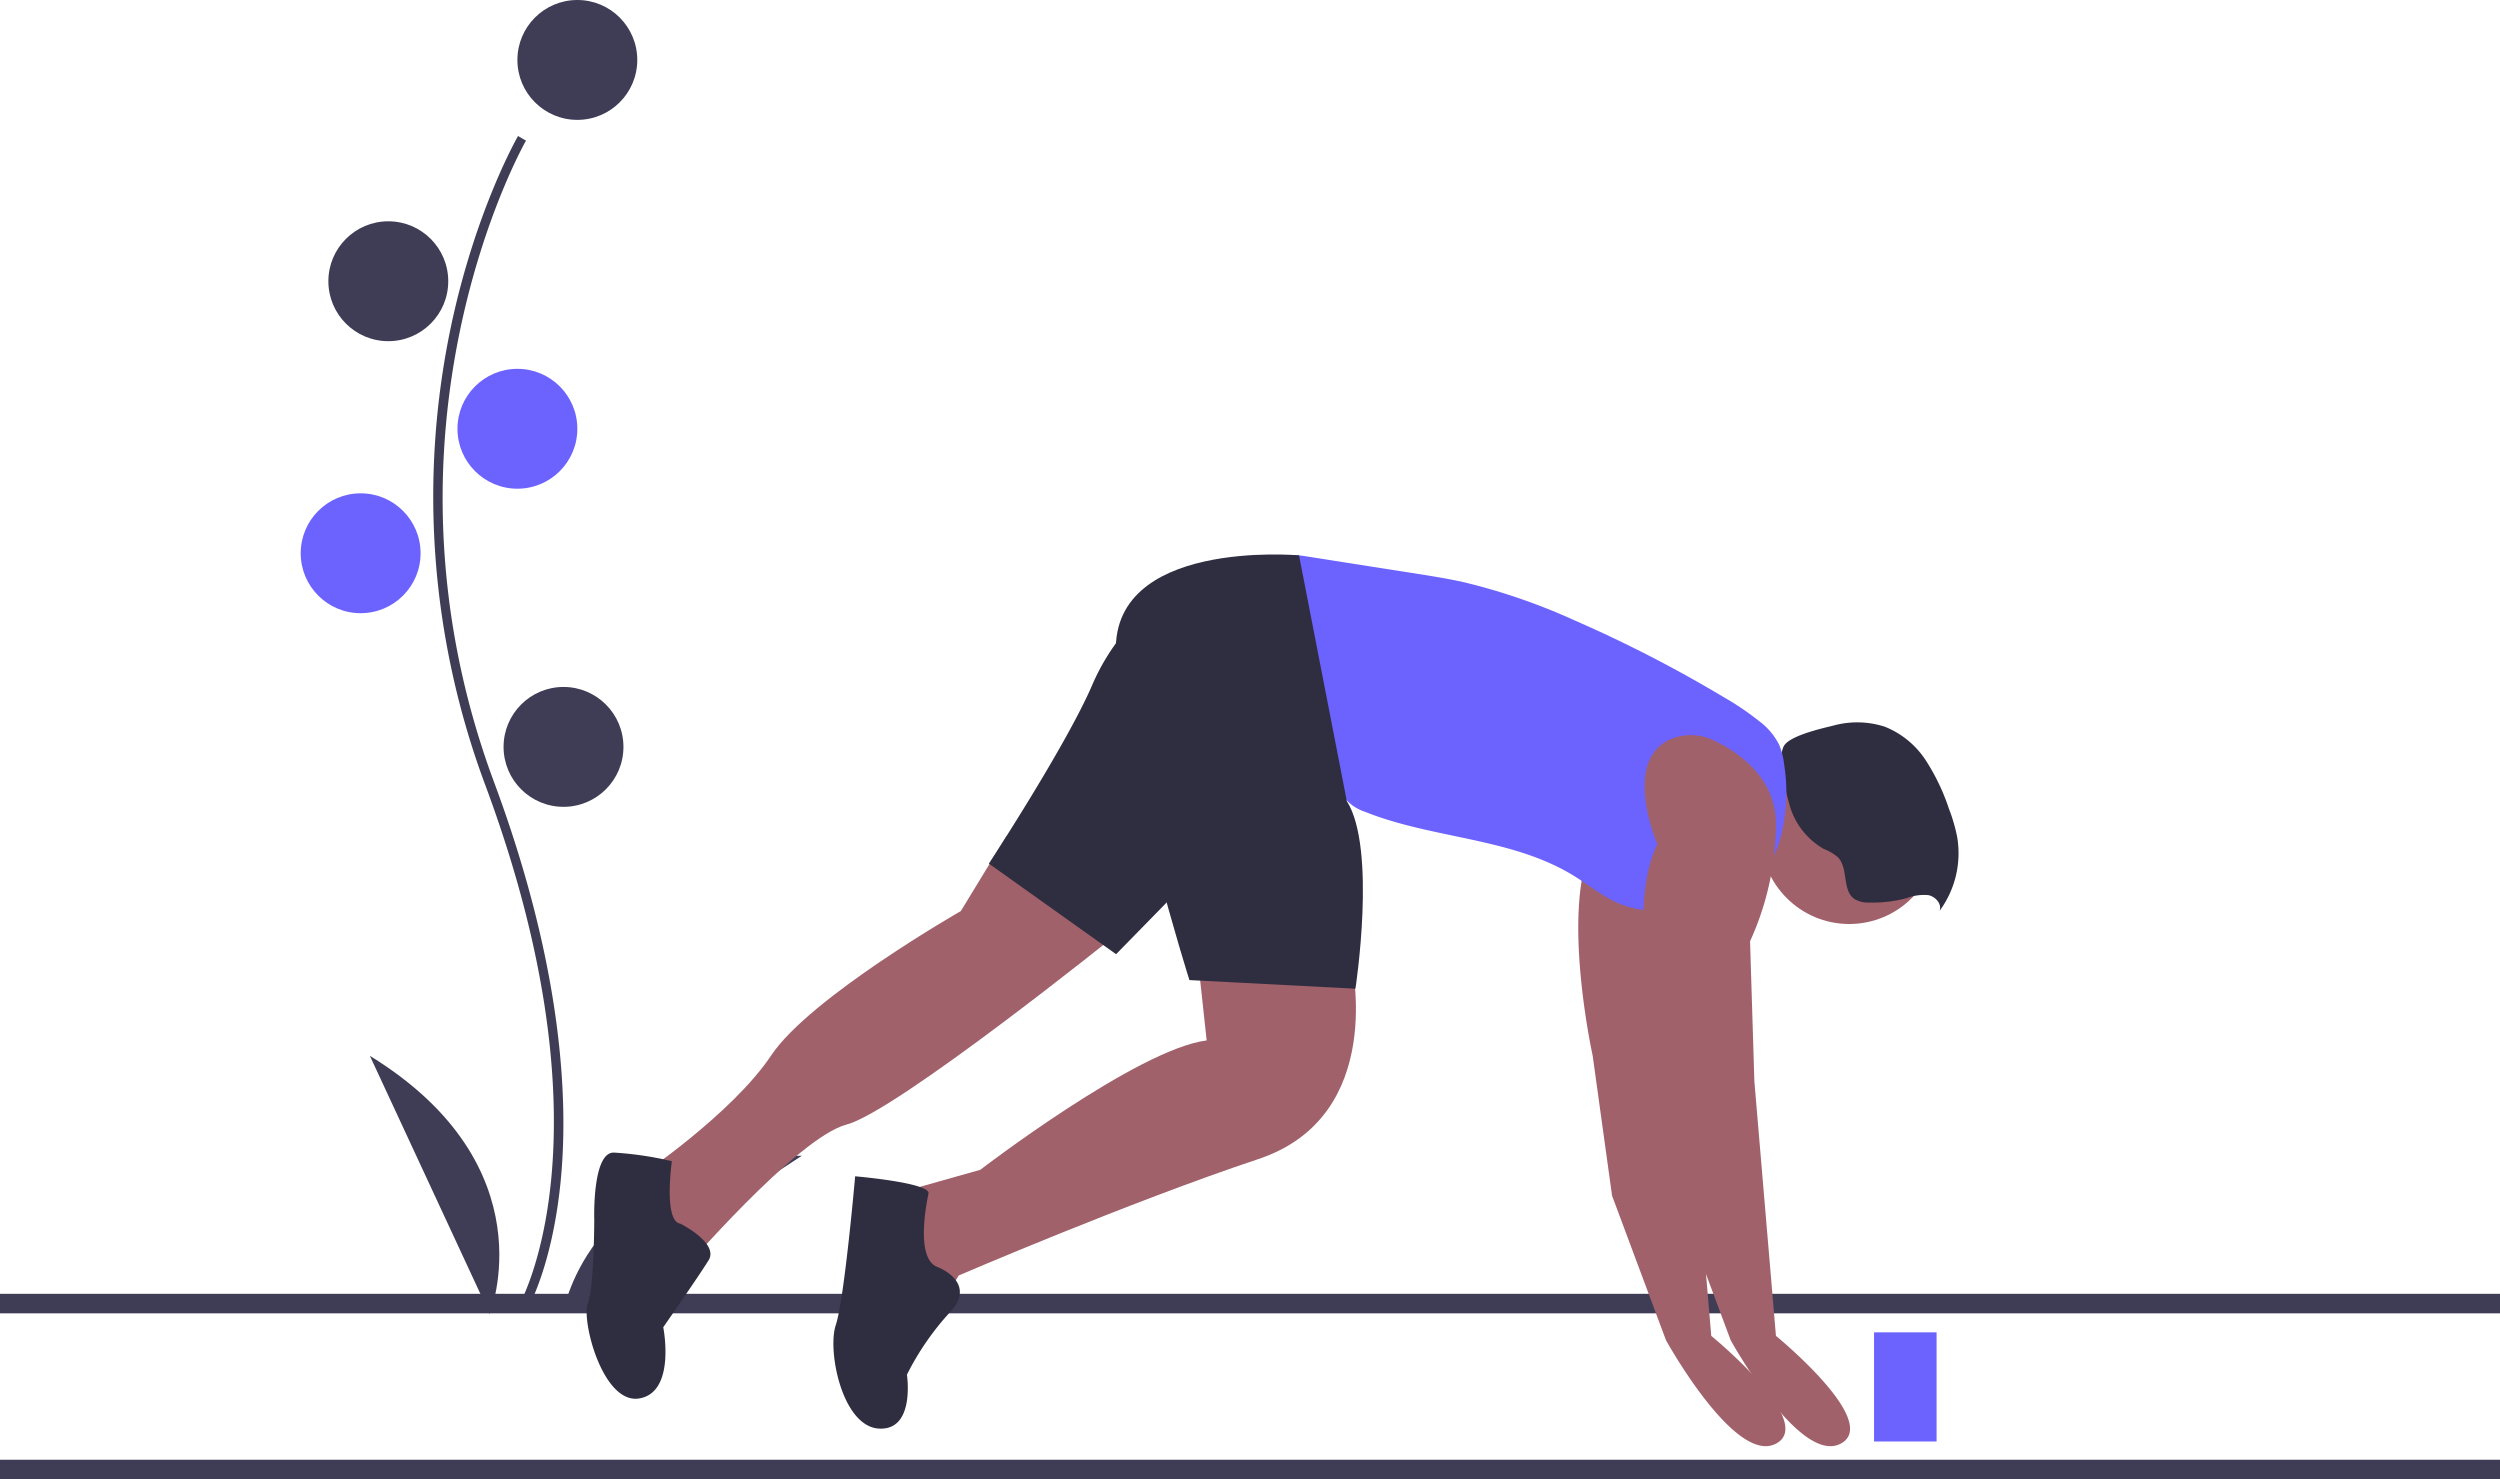 <svg xmlns="http://www.w3.org/2000/svg" width="409.628" height="242.378" viewBox="0 0 409.628 242.378">
  <g id="Group_33" data-name="Group 33" transform="translate(66.067)">
    <rect id="Rectangle_581" data-name="Rectangle 581" width="409.628" height="3.198" transform="translate(-66.067 211.993)" fill="#3f3d56"/>
    <rect id="Rectangle_582" data-name="Rectangle 582" width="409.628" height="3.198" transform="translate(-66.067 239.18)" fill="#3f3d56"/>
    <path id="Path_572" data-name="Path 572" d="M920.682,362.721c.173-.283,4.261-7.109,5.678-21.282,1.3-13,.464-34.921-10.9-65.494-21.534-57.919,4.963-104.652,5.233-105.117l-1.307-.758c-.069.118-6.906,12.033-10.945,31.006a135.267,135.267,0,0,0,5.6,75.4c21.5,57.82,5.515,85.192,5.351,85.462Z" transform="translate(-900.573 -147.785)" fill="#3f3d56"/>
    <circle id="Ellipse_420" data-name="Ellipse 420" cx="9.821" cy="9.821" r="9.821" transform="translate(18.709 0)" fill="#3f3d56"/>
    <circle id="Ellipse_421" data-name="Ellipse 421" cx="9.821" cy="9.821" r="9.821" transform="translate(-12.263 36.26)" fill="#3f3d56"/>
    <circle id="Ellipse_422" data-name="Ellipse 422" cx="9.821" cy="9.821" r="9.821" transform="translate(8.889 60.434)" fill="#6c63ff"/>
    <circle id="Ellipse_423" data-name="Ellipse 423" cx="9.821" cy="9.821" r="9.821" transform="translate(-16.796 80.831)" fill="#6c63ff"/>
    <circle id="Ellipse_424" data-name="Ellipse 424" cx="9.821" cy="9.821" r="9.821" transform="translate(16.443 112.559)" fill="#3f3d56"/>
    <path id="Path_573" data-name="Path 573" d="M954.848,638.923s9.82-24.174-19.641-42.3Z" transform="translate(-940.671 -423.626)" fill="#3f3d56"/>
    <path id="Path_574" data-name="Path 574" d="M794.914,668.46s4.469-25.707,39.062-25.486Z" transform="translate(-768.659 -453.602)" fill="#3f3d56"/>
    <circle id="Ellipse_425" data-name="Ellipse 425" cx="14.486" cy="14.486" r="14.486" transform="translate(222.449 122.426)" fill="#a0616a"/>
    <path id="Path_575" data-name="Path 575" d="M266.981,442.531a14.7,14.7,0,0,1,8.433.173,14.352,14.352,0,0,1,6.713,5.492,34.452,34.452,0,0,1,3.8,7.923,27.717,27.717,0,0,1,1.358,4.643,15.9,15.9,0,0,1-2.886,12.128c.424-1.118-.644-2.338-1.815-2.58a7.754,7.754,0,0,0-3.52.478,21.752,21.752,0,0,1-6.247.734,4.351,4.351,0,0,1-2.324-.553c-2.1-1.406-.99-5.04-2.74-6.866a8.087,8.087,0,0,0-2.32-1.366,12.056,12.056,0,0,1-5.708-7.566c-.565-1.957-1.967-7.579-.772-9.4C260.037,444.129,265.147,442.982,266.981,442.531Z" transform="translate(-32.67 -323.637)" fill="#2f2e41"/>
    <path id="Path_576" data-name="Path 576" d="M343.789,448.4a8.62,8.62,0,0,1,6.6.368c3.779,1.772,10.461,6.065,10.207,14.192a46.941,46.941,0,0,1-4.24,18.726l.707,22.966,3.533,41.692s17.313,14.133,10.6,17.666-18.019-16.959-18.019-16.959l-8.833-23.673-3.18-22.966s-5.3-24.026,0-34.625C341.162,465.786,335.04,451.593,343.789,448.4Z" transform="translate(-146.272 -327.461)" fill="#a0616a"/>
    <path id="Path_577" data-name="Path 577" d="M613.925,552.5s6.006,25.439-15.193,32.505-49.112,19.079-49.112,19.079l-3.533,6.006-8.126-10.953,1.413-8.48,13.779-3.887s25.792-19.786,37.1-21.2L588.839,552.5Z" transform="translate(-458.607 -395.095)" fill="#a0616a"/>
    <path id="Path_578" data-name="Path 578" d="M709.318,494.717l-7.488,12.29s-24.733,14.133-31.092,23.673-21.553,19.786-21.553,19.786l6.713,15.9s19.079-22.259,27.206-24.379,44.165-31.092,44.165-31.092Z" transform="translate(-610.463 -357.728)" fill="#a0616a"/>
    <path id="Path_579" data-name="Path 579" d="M360.342,367.374c2.758.433,5.518.867,8.243,1.475a100.908,100.908,0,0,1,18.361,6.351A214.959,214.959,0,0,1,411.13,387.66a46.724,46.724,0,0,1,6,4.071,10.927,10.927,0,0,1,3.116,3.74,11.805,11.805,0,0,1,.823,3.258,29.115,29.115,0,0,1-.542,11.8,18.257,18.257,0,0,1-6.4,9.778,10.555,10.555,0,0,1-2.77,1.536,16.139,16.139,0,0,1-4.125.692c-4.458.354-9.115.679-13.24-1.047-2.622-1.1-4.841-2.952-7.253-4.454-10.215-6.363-23.194-6.092-34.364-10.572a7.314,7.314,0,0,1-2.951-1.833,7.978,7.978,0,0,1-1.279-2.54L343.9,390.367c-.895-2.477-1.79-4.955-2.541-7.479-.786-2.64-1.412-5.324-2.037-8.007a23,23,0,0,1-.886-7.112c.305-3.52,1.119-3.663,4.352-3.153Q351.564,366,360.342,367.374Z" transform="translate(-194.802 -273.454)" fill="#6c63ff"/>
    <path id="Path_580" data-name="Path 580" d="M313.789,448.4a8.619,8.619,0,0,1,6.6.368c3.779,1.772,10.461,6.065,10.207,14.192a46.941,46.941,0,0,1-4.24,18.726l.707,22.966,3.533,41.692s17.313,14.133,10.6,17.666-18.019-16.959-18.019-16.959l-8.833-23.673-3.18-22.966s-5.3-24.026,0-34.625C311.162,465.786,305.04,451.593,313.789,448.4Z" transform="translate(-105.673 -327.461)" fill="#a0616a"/>
    <path id="Path_581" data-name="Path 581" d="M564.747,364.278s-31.389-2.842-29.976,16.591,12.013,53,12.013,53l27.206,1.413s3.533-22.966-1.413-30.739Z" transform="translate(-417.966 -273.282)" fill="#2f2e41"/>
    <path id="Path_582" data-name="Path 582" d="M634.157,382.5a35.378,35.378,0,0,0-12.013,14.84c-4.24,9.893-16.959,29.326-16.959,29.326l20.846,14.84,15.546-15.9Z" transform="translate(-509.225 -285.16)" fill="#2f2e41"/>
    <path id="Path_583" data-name="Path 583" d="M738.63,667.339s6.713,2.473,2.12,7.42a44.733,44.733,0,0,0-7.066,10.246s1.413,9.186-4.593,8.833-8.48-12.72-7.066-16.959S725.2,652.5,725.2,652.5s12.366,1.06,12.013,2.827S735.1,665.926,738.63,667.339Z" transform="translate(-651.15 -459.763)" fill="#2f2e41"/>
    <path id="Path_584" data-name="Path 584" d="M852.687,653.16s6.36,3.18,4.593,6.006-7.42,10.953-7.42,10.953,2.12,10.6-3.886,11.66-9.54-12.72-8.48-15.546,1.06-13.78,1.06-13.78-.353-10.953,3.18-10.953a55.564,55.564,0,0,1,9.54,1.413S849.86,652.806,852.687,653.16Z" transform="translate(-807.252 -452.65)" fill="#2f2e41"/>
    <rect id="Rectangle_583" data-name="Rectangle 583" width="10.246" height="17.882" transform="translate(240.998 218.307)" fill="#6c63ff"/>
  </g>
</svg>
